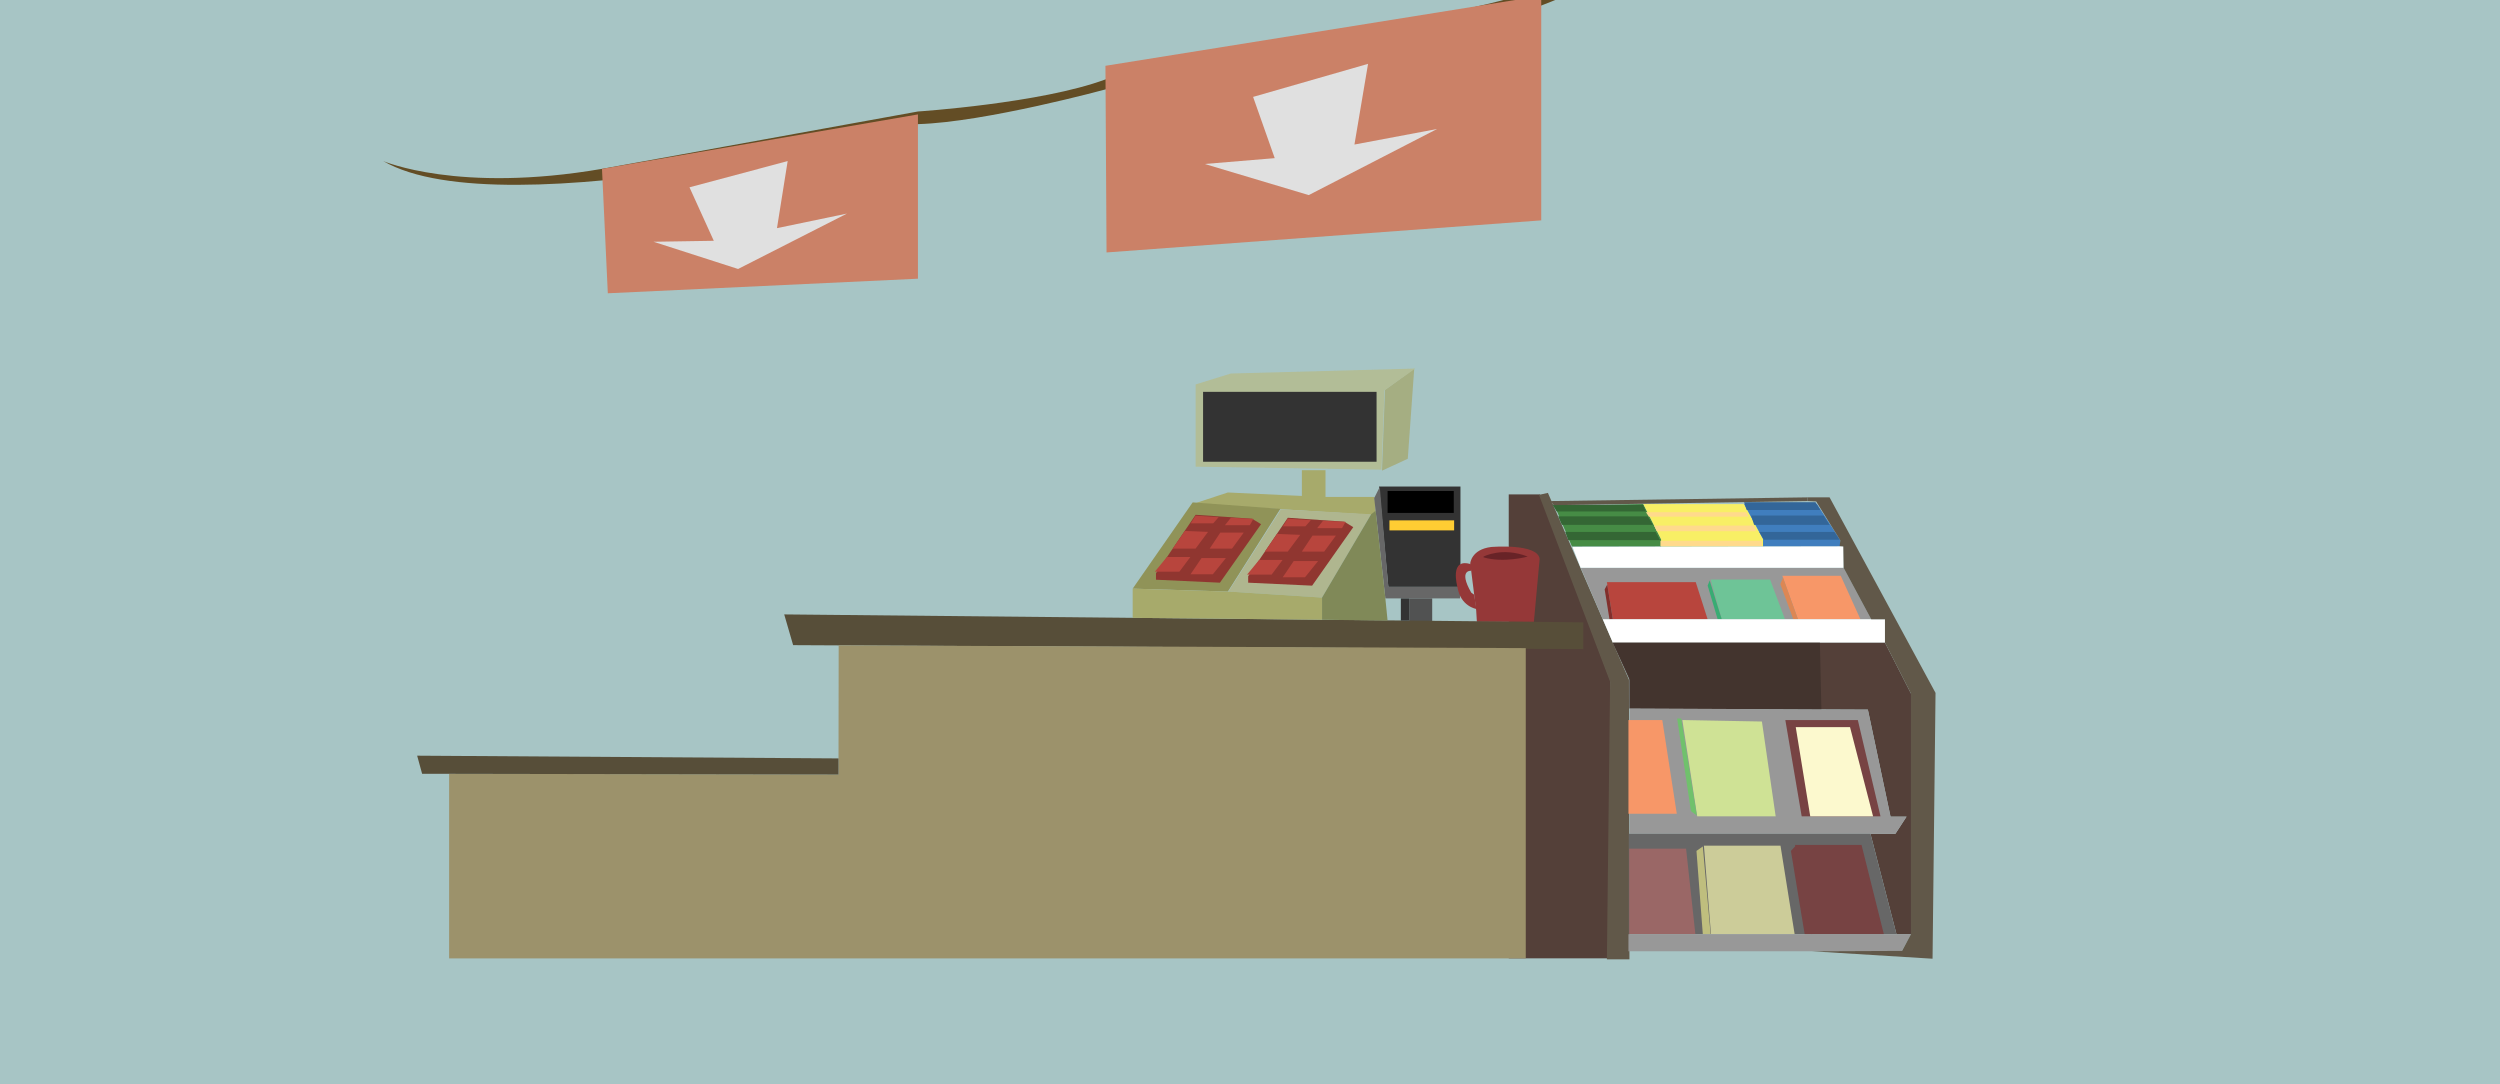<?xml version="1.0" encoding="utf-8"?>
<!-- Generator: Adobe Illustrator 16.0.0, SVG Export Plug-In . SVG Version: 6.00 Build 0)  -->
<!DOCTYPE svg PUBLIC "-//W3C//DTD SVG 1.1//EN" "http://www.w3.org/Graphics/SVG/1.1/DTD/svg11.dtd">
<svg version="1.1" id="Layer_1" xmlns="http://www.w3.org/2000/svg" xmlns:xlink="http://www.w3.org/1999/xlink" x="0px" y="0px"
	 width="684px" height="296.64px" viewBox="0 0 684 296.64" enable-background="new 0 0 684 296.64" xml:space="preserve">
<rect fill="#A7C5C5" width="684" height="296.64"/>
<g>
	<polygon fill="#544039" points="412.791,135.261 421.335,135.261 440.661,186.322 440.661,262.202 412.791,262.202 	"/>
	<polygon fill="#615849" points="421.063,135.397 423.505,134.854 445.682,185.984 445.816,262.475 439.646,262.475 
		440.527,186.527 	"/>
	<polygon fill="#468C45" points="430.082,149.501 454.494,149.501 454.494,147.568 449.611,137.906 425.403,138.516 	"/>
	<polygon fill="#F8EF65" points="477.177,137.906 449.611,137.906 454.494,147.568 454.494,149.501 482.364,149.501 
		482.364,147.467 	"/>
	<polygon fill="#407EBE" points="497.113,137.906 503.521,147.772 503.521,149.501 482.364,149.501 482.364,147.467 
		477.177,137.906 	"/>
	<polygon fill="#346734" points="429.065,147.772 454.188,147.772 452.969,145.534 428.252,145.534 	"/>
	<polygon fill="#346734" points="427.336,143.602 452.256,143.602 450.832,141.262 426.319,141.262 	"/>
	<polygon fill="#346734" points="450.324,139.94 425.912,139.94 424.793,138.109 449.51,138.109 	"/>
	<rect x="454.291" y="147.976" fill="#FFDA8C" width="27.768" height="1.424"/>
	<polygon fill="#FFDA8C" points="453.273,145.331 452.562,143.805 479.923,143.805 480.432,145.331 	"/>
	<polygon fill="#FFDA8C" points="451.138,141.364 450.324,140.144 477.787,140.144 478.397,141.364 	"/>
	<polygon fill="#336699" points="482.567,147.67 503.317,147.67 501.894,145.534 481.347,145.534 	"/>
	<polygon fill="#336699" points="479.923,143.602 500.571,143.602 498.943,141.059 479.109,141.059 	"/>
	<polygon fill="#336699" points="477.889,139.533 498.028,139.533 496.706,137.397 477.177,137.397 	"/>
	<polygon fill="#FFFFFF" points="430.22,149.637 504.404,149.501 504.404,155.332 432.458,155.332 	"/>
	<polygon fill="#989898" points="432.523,155.4 504.437,155.4 511.963,169.438 438.524,169.438 	"/>
	<polygon fill="#B8453D" points="467.209,169.438 441.271,169.438 439.644,159.266 463.953,159.266 	"/>
	<polygon fill="#6EC497" points="468.022,158.554 484.297,158.554 488.365,169.438 471.074,169.438 	"/>
	<polygon fill="#F79768" points="491.926,169.438 487.653,157.537 503.623,157.537 509.014,169.438 	"/>
	<polygon fill="#38AC73" points="467.768,158.809 467.209,160.232 469.955,169.438 471.074,169.438 	"/>
	<polygon fill="#DC8754" points="487.826,158.02 487.094,159.825 490.654,169.438 491.926,169.438 	"/>
	<polygon fill="#822F2C" points="439.749,159.926 439.033,161.249 440.355,169.438 441.271,169.438 	"/>
	<polygon fill="#FFFFFF" points="438.524,169.438 515.727,169.438 515.727,175.846 441.271,175.846 	"/>
	<polygon fill="#544039" points="441.271,175.846 445.849,186.017 445.849,193.85 511.048,194.154 517.253,223.448 521.626,223.448 
		518.575,228.127 511.76,228.127 518.88,255.591 522.847,255.591 522.847,189.78 515.727,175.846 	"/>
	<polygon fill="#43342E" points="497.927,175.846 498.334,194.095 445.849,193.85 445.849,185.61 441.271,175.846 	"/>
	<polygon fill="#989898" points="445.849,193.85 511.048,194.154 517.253,223.448 521.626,223.448 518.575,228.127 445.849,228.127 
			"/>
	<polygon fill="#F79768" points="445.543,222.635 458.767,222.635 454.799,197.002 445.543,197.002 	"/>
	<polygon fill="#CFE295" points="460.292,197.002 482.059,197.409 485.822,223.347 464.36,223.347 	"/>
	<polygon fill="#774343" points="488.467,197.002 508.302,197.002 514.506,223.347 492.942,223.347 	"/>
	<polygon fill="#FCF9CE" points="491.315,198.935 506.166,198.935 512.472,223.347 495.282,223.347 	"/>
	<polygon fill="#70C16C" points="459.986,196.596 464.259,223.144 462.631,221.923 458.868,196.596 	"/>
	<polygon fill="#676767" points="445.645,228.127 511.76,228.127 518.88,255.591 445.645,255.591 	"/>
	<polygon fill="#774343" points="491.111,231.179 509.318,231.179 515.422,255.591 495.485,255.591 	"/>
	<polygon fill="#774343" points="491.417,231.28 489.993,232.807 493.756,255.591 495.791,255.591 	"/>
	<polygon fill="#CCCC99" points="468.124,255.591 491.01,255.591 487.145,231.382 466.191,231.382 	"/>
	<polygon fill="#BFBE7E" points="465.887,231.586 464.157,232.807 465.887,255.591 468.022,255.591 	"/>
	<polygon fill="#9A6766" points="445.746,232.196 461.309,232.196 463.852,255.591 445.746,255.591 	"/>
	<polygon fill="#989898" points="445.543,255.591 445.543,260.27 520.304,260.27 522.847,255.591 	"/>
	<polygon fill="#615849" points="495.791,260.27 528.746,262.304 529.561,189.577 500.571,136.075 494.57,136.075 494.57,137.092 
		496.909,137.193 503.521,147.874 503.317,149.399 504.335,149.501 504.437,155.4 511.963,169.438 515.727,169.438 515.727,175.846 
		522.847,189.78 522.847,255.591 520.406,260.168 	"/>
	<polygon fill="#615849" points="494.57,137.092 425.099,138.211 424.284,137.092 494.57,136.075 	"/>
</g>
<g>
	<polygon fill="#A5AE82" points="378.932,106.667 386.935,100.835 385.171,125.518 378.118,128.773 	"/>
	<polygon fill="#B2BD97" points="377.983,128.502 378.797,106.803 387.205,100.835 336.754,102.191 327.125,105.175 
		327.125,127.688 	"/>
	<rect x="329.16" y="107.209" fill="#333333" width="47.467" height="19.123"/>
	<polygon fill="#A7AA6B" points="356.19,128.638 362.658,128.638 362.658,135.961 376.085,135.961 376.384,139.88 375.271,140.843 
		326.448,137.86 335.941,134.741 356.19,135.69 	"/>
	<polygon fill="#909358" points="326.312,137.452 350.316,139.215 335.941,161.854 309.902,161.051 	"/>
	<polygon fill="#AFB68F" points="336.077,161.854 350.452,139.351 375.136,140.707 361.709,163.492 	"/>
	<polygon fill="#903630" points="341.501,159.423 341.501,157.66 352.351,141.656 367.812,142.741 370.253,144.233 358.997,160.237 
			"/>
	<polygon fill="#B8453D" points="341.196,157.219 347.909,157.219 350.909,153.201 344.501,153.201 	"/>
	<polygon fill="#B8453D" points="350.96,157.931 357.063,157.931 360.623,153.506 353.961,153.506 	"/>
	<polygon fill="#B8453D" points="356.19,150.912 362.302,150.912 365.506,146.539 359.098,146.539 	"/>
	<polygon fill="#B8453D" points="346.078,150.912 352.334,150.912 355.741,146.335 349.384,146.081 	"/>
	<polygon fill="#B8453D" points="360.369,144.504 361.996,142.47 368.15,142.775 367.184,144.504 	"/>
	<polygon fill="#B8453D" points="351.011,143.996 357.165,143.996 358.64,142.317 352.334,141.911 	"/>
	<polygon fill="#903630" points="316.276,158.609 316.276,156.846 327.125,140.843 342.586,141.928 345.027,143.42 333.771,159.423 
			"/>
	<polygon fill="#B8453D" points="315.97,156.405 322.684,156.405 325.684,152.388 319.276,152.388 	"/>
	<polygon fill="#B8453D" points="325.735,157.117 331.838,157.117 335.398,152.692 328.735,152.692 	"/>
	<polygon fill="#B8453D" points="330.965,150.099 337.076,150.099 340.28,145.725 333.872,145.725 	"/>
	<polygon fill="#B8453D" points="320.853,150.099 327.108,150.099 330.516,145.521 324.158,145.267 	"/>
	<polygon fill="#B8453D" points="335.144,143.69 336.771,141.656 342.925,141.961 341.958,143.69 	"/>
	<polygon fill="#B8453D" points="325.786,143.182 331.939,143.182 333.415,141.504 327.108,141.097 	"/>
	<polygon fill="#333333" points="377.305,133.112 399.58,133.112 399.58,160.575 379.848,160.575 	"/>
	<rect x="379.645" y="134.333" width="18.105" height="6.001"/>
	<rect x="380.152" y="142.368" fill="#FFCD33" width="17.699" height="2.747"/>
	<polygon fill="#676767" points="377.508,133.214 379.848,160.575 399.58,160.575 399.479,162.406 399.479,163.729 379.034,163.729 
		375.982,136.266 	"/>
	<rect x="385.544" y="163.729" fill="#515252" width="6.306" height="6.207"/>
	<path fill="#953838" d="M402.259,154.134c0,0,0.271-3.798,5.696-4.476c0,0,12.75-1.085,13.291,3.255l-1.577,17.224h-15.597
		l-0.186-3.119L402.259,154.134z"/>
	<path fill="#953838" d="M402.531,154.404v1.764c0,0-3.662-0.407,0,5.967l0.812,0.58l0.586,3.896c0,0-4.382-0.679-5.195-6.104
		C398.733,160.508,396.428,152.37,402.531,154.404z"/>
	<polygon fill="#574E39" points="433.181,170.272 214.56,168.103 217.001,176.512 433.181,177.596 	"/>
	<polygon fill="#9C926B" points="229.461,176.574 417.449,177.325 417.449,262.225 122.88,262.225 122.88,211.713 229.41,211.909 	
		"/>
	<polygon fill="#574E39" points="229.41,207.501 229.41,211.909 115.489,211.704 114.133,206.754 	"/>
	<polygon fill="#808958" points="361.709,163.492 361.709,169.562 379.645,169.8 379.034,163.729 376.384,139.724 375.136,140.707 	
		"/>
	<polygon fill="#A7AA6B" points="361.709,163.492 336.077,161.854 309.902,161.051 309.902,169.049 361.709,169.562 	"/>
	<rect x="383.271" y="163.729" fill="#333333" width="2.272" height="6.071"/>
	<path fill="#682327" d="M405.887,152.285c0,0,5.137-2.746,12.104,0c0,0-6.612,1.831-12.104,0.204"/>
</g>
<g>
	<path fill="#634D25" d="M445.849-9.926c0,0-33.249,21.544-94.824,27.396l-48.275,6.916c0,0-33.251,9.073-51.601,9.575
		c0,0-113.31,29.258-146.292,10.107c0,0,20.508,8.906,59.847,2.128l86.445-15.694c0,0,33.696-2.227,51.301-8.778
		c0,0,106.425-18.767,120.915-25.402c0.197-0.09,0.378-0.179,0.541-0.265c12.102-6.384,14.097-7.979,14.097-7.979l7.847,1.463
		V-9.926z"/>
	<polygon fill="#CB8167" points="302.449,18.002 421.681,-1.148 421.681,60.294 302.749,69.071 	"/>
	<polygon fill="#CB8167" points="164.704,46.197 166.299,80.243 251.148,76.253 251.148,31.302 	"/>
	<polygon fill="#E0E0E0" points="188.642,51.25 215.506,44.069 212.581,62.421 231.731,58.432 201.941,73.593 178.8,66.146 
		195.292,65.879 	"/>
	<polygon fill="#E0E0E0" points="342.846,26.514 374.299,17.47 370.574,39.547 393.184,35.291 358.074,53.378 329.613,44.866 
		348.764,43.271 	"/>
</g>
</svg>

